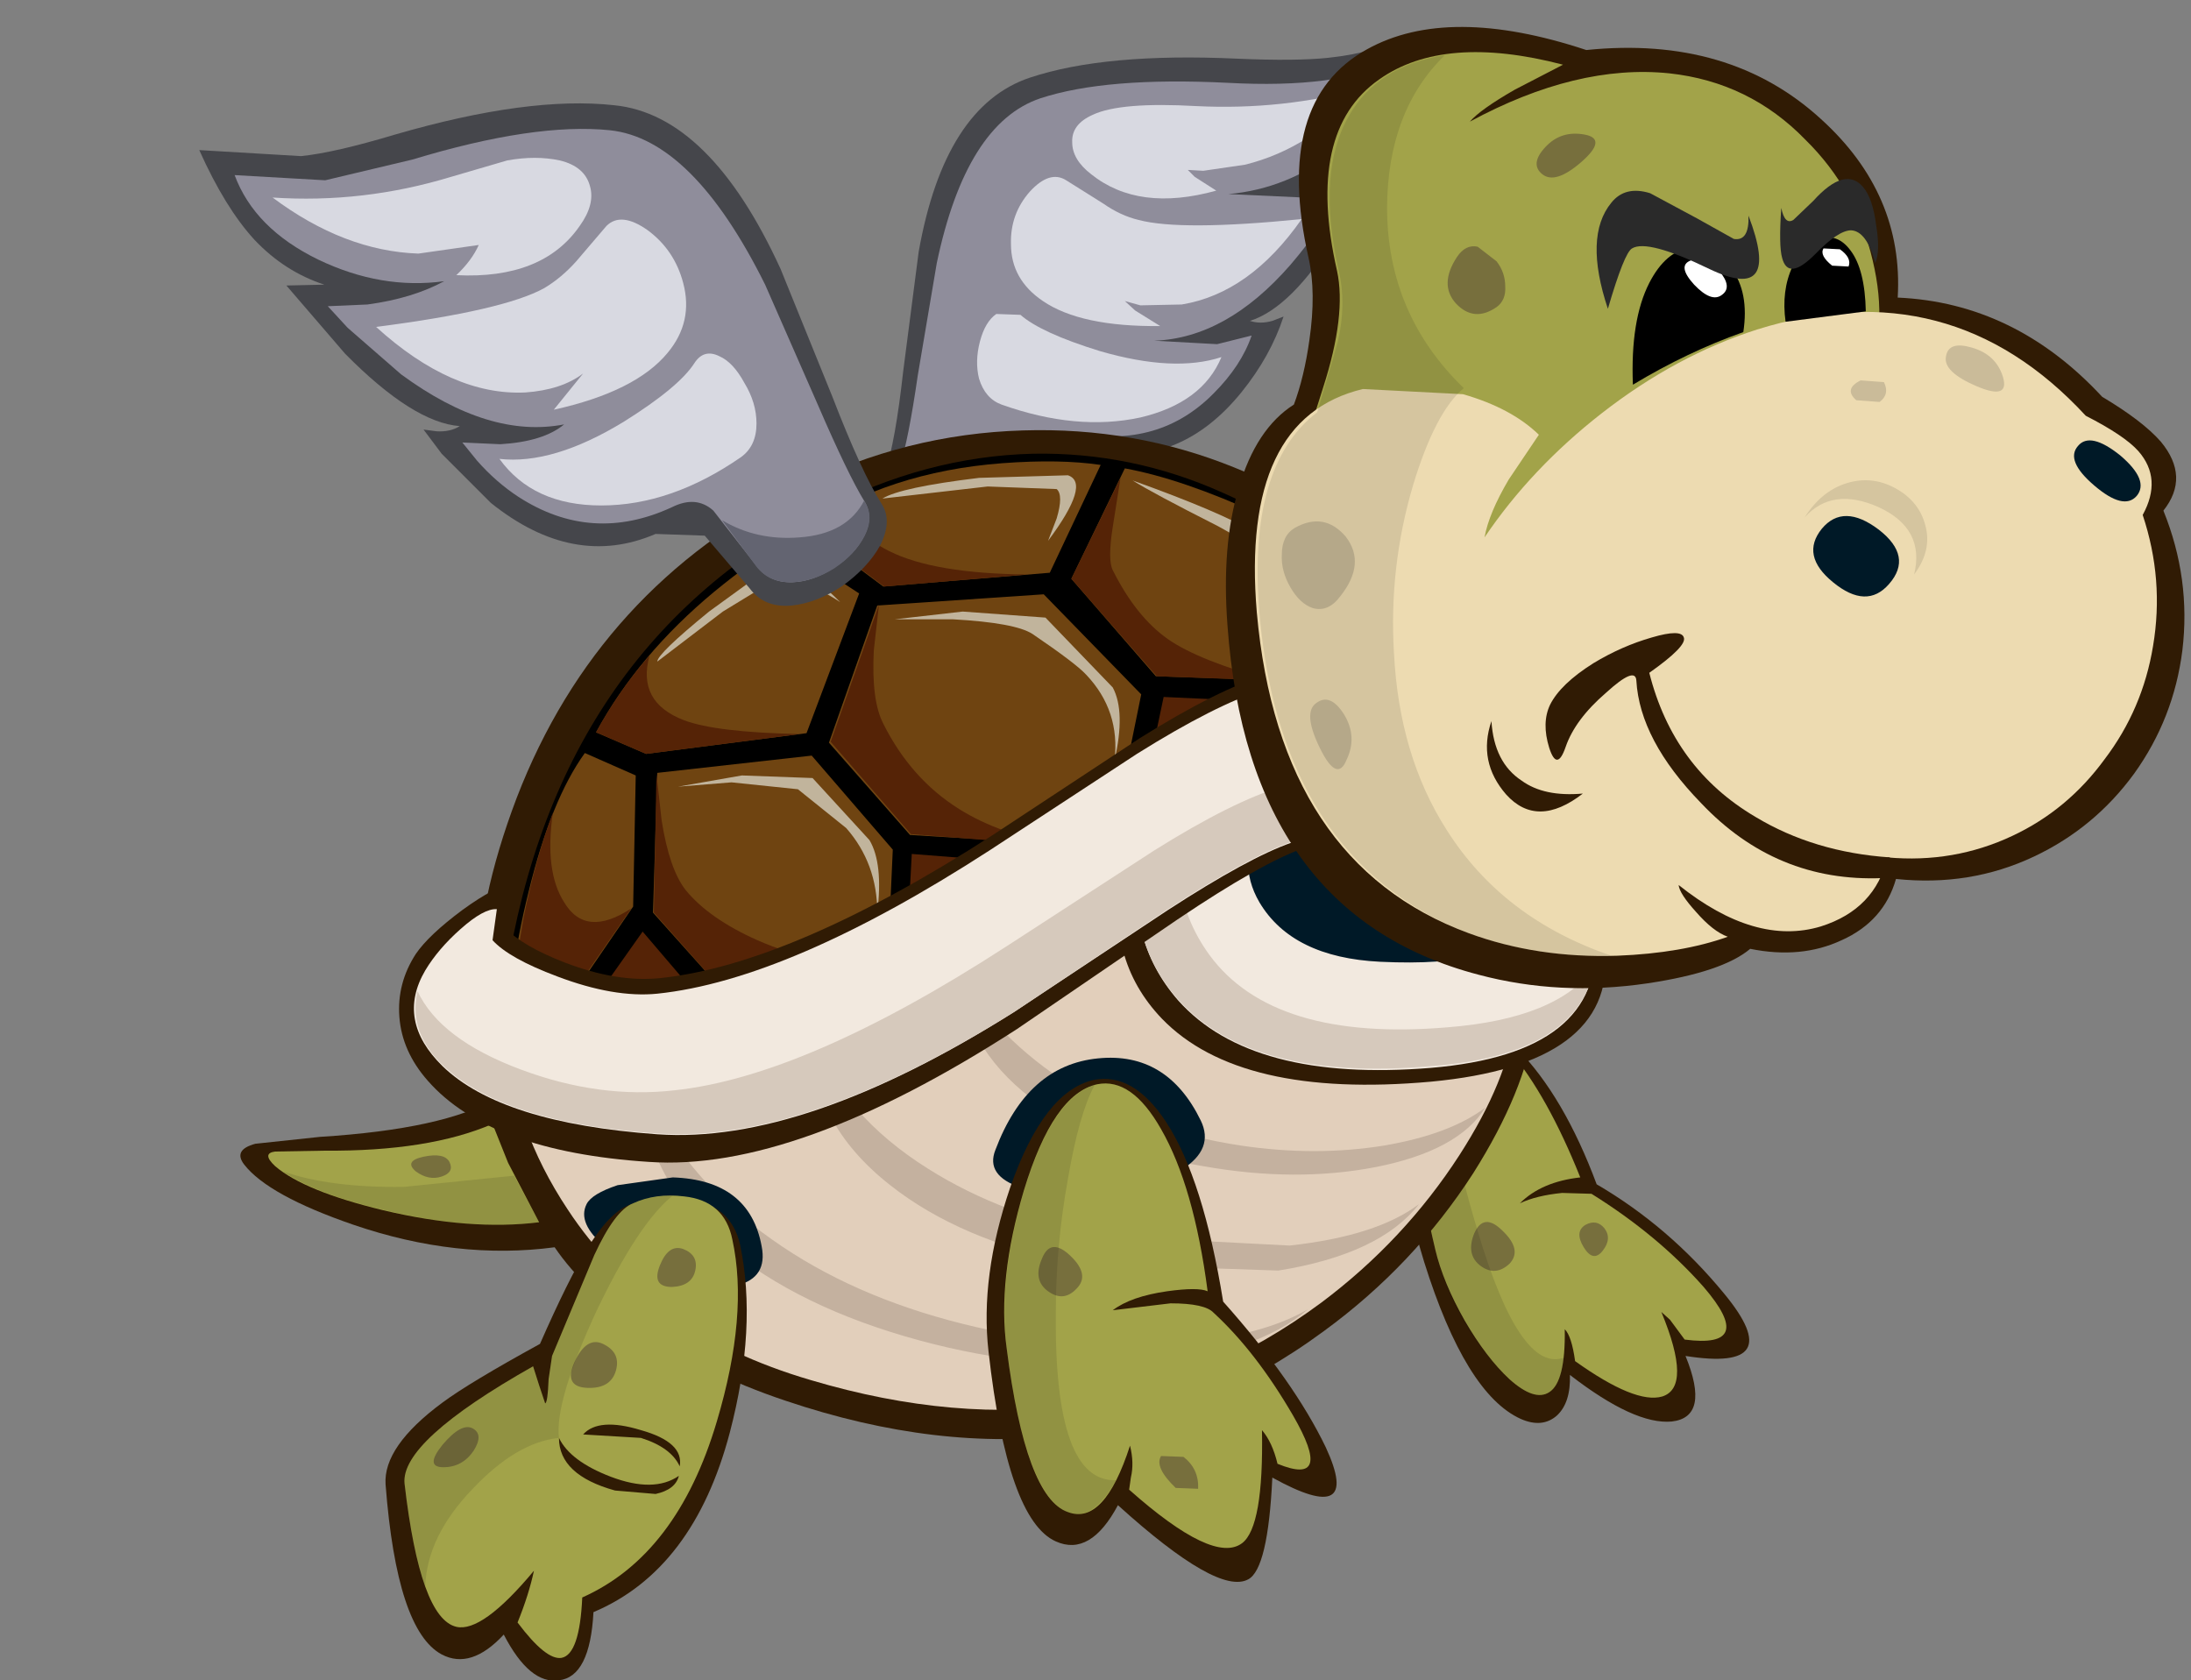 <?xml version="1.0" encoding="UTF-8" standalone="no"?>
<svg xmlns:ffdec="https://www.free-decompiler.com/flash" xmlns:xlink="http://www.w3.org/1999/xlink" ffdec:objectType="frame" height="97.4px" width="127.0px" xmlns="http://www.w3.org/2000/svg">
  <rect width="100%" height="100%" fill="#808080" stroke="none"/>
  <g transform="matrix(1.0, 0.0, 0.0, 1.0, 68.85, 49.85)">
    <use ffdec:characterId="87" height="95.85" transform="matrix(1.0, 0.0, 0.0, 1.0, -57.3, -48.3)" width="115.05" xlink:href="#shape0"/>
  </g>
  <defs>
    <g id="shape0" transform="matrix(1.0, 0.0, 0.0, 1.0, 57.3, 48.3)">
      <path d="M11.75 -42.9 Q10.6 -40.95 8.7 -39.85 10.0 -39.75 10.75 -40.25 9.95 -38.3 8.6 -36.2 6.0 -32.0 3.6 -31.25 4.2 -31.05 4.9 -31.25 L5.55 -31.5 Q4.8 -29.2 3.1 -27.1 -0.35 -22.85 -5.2 -23.6 -6.95 -23.9 -7.8 -22.95 L-9.4 -19.8 Q-9.9 -18.65 -11.35 -18.45 -12.7 -18.25 -14.35 -18.85 -15.95 -19.4 -16.85 -20.4 -17.9 -21.45 -17.55 -22.45 -16.95 -24.25 -16.5 -28.3 L-15.6 -35.25 Q-14.1 -43.7 -9.15 -45.35 -4.8 -46.8 2.85 -46.45 6.25 -46.3 8.15 -46.5 11.0 -46.8 13.4 -48.0 12.85 -44.85 11.75 -42.9" fill="#45464b" fill-rule="evenodd" stroke="none"/>
      <path d="M1.5 -27.05 Q-1.65 -23.85 -6.45 -24.75 -7.9 -25.05 -8.55 -24.1 L-10.05 -20.8 Q-10.95 -18.8 -14.15 -19.8 -15.45 -20.25 -16.15 -21.05 -16.95 -21.9 -16.7 -22.8 -16.2 -24.3 -15.65 -28.1 L-14.55 -34.6 Q-12.85 -42.7 -8.55 -44.15 -4.75 -45.4 2.3 -45.05 8.7 -44.7 11.9 -46.3 11.6 -43.5 8.65 -41.15 5.8 -38.9 2.35 -38.6 L6.7 -38.4 8.8 -38.75 Q7.8 -36.65 5.95 -34.5 2.25 -30.25 -1.95 -30.1 L1.7 -29.9 3.7 -30.4 Q3.1 -28.65 1.5 -27.05" fill="#8f8d9b" fill-rule="evenodd" stroke="none"/>
      <path d="M0.5 -43.7 Q5.5 -43.45 10.25 -44.75 7.2 -41.25 3.3 -40.3 L0.9 -39.95 0.0 -40.0 0.4 -39.6 1.65 -38.8 Q-2.85 -37.55 -5.6 -39.75 -6.7 -40.6 -6.7 -41.6 -6.75 -42.65 -5.5 -43.2 -3.9 -43.95 0.5 -43.7" fill="#d8d9e1" fill-rule="evenodd" stroke="none"/>
      <path d="M-7.05 -39.4 L-4.9 -38.05 Q-3.9 -37.35 -2.85 -37.1 -0.4 -36.45 6.6 -37.15 3.6 -32.85 -0.35 -32.2 L-2.75 -32.15 -3.65 -32.4 -3.05 -31.85 -1.6 -30.95 Q-6.2 -30.9 -8.4 -32.4 -10.25 -33.65 -10.25 -35.7 -10.3 -37.45 -9.15 -38.75 -8.0 -40.0 -7.05 -39.4" fill="#d8d9e1" fill-rule="evenodd" stroke="none"/>
      <path d="M-9.7 -31.6 Q-8.5 -30.55 -5.1 -29.5 -0.8 -28.25 1.95 -29.15 0.85 -26.5 -2.75 -25.65 -6.45 -24.85 -10.8 -26.4 -11.75 -26.75 -12.1 -27.9 -12.35 -28.9 -12.05 -30.05 -11.75 -31.2 -11.1 -31.65 L-9.7 -31.6" fill="#d8d9e1" fill-rule="evenodd" stroke="none"/>
      <path d="M-10.05 -20.8 Q-10.95 -18.8 -14.15 -19.8 -15.45 -20.25 -16.15 -21.05 -16.95 -21.9 -16.7 -22.75 L-16.7 -22.8 Q-15.3 -21.35 -12.75 -21.75 -10.4 -22.1 -8.9 -23.55 L-10.05 -20.8" fill="#636471" fill-rule="evenodd" stroke="none"/>
      <path d="M19.1 10.95 Q21.8 13.7 23.7 18.8 27.9 21.25 31.1 25.15 34.85 29.7 28.85 28.75 30.3 32.3 28.05 32.55 25.9 32.75 22.15 29.85 22.2 31.45 21.4 32.2 20.55 32.95 19.3 32.4 16.1 30.95 13.7 23.3 11.75 16.9 12.15 12.95 12.55 9.45 14.6 8.9 16.6 8.4 19.1 10.95" fill="#301b04" fill-rule="evenodd" stroke="none"/>
      <path d="M23.4 19.35 Q27.25 21.75 29.9 24.75 33.0 28.35 28.8 27.8 L27.95 26.65 27.45 26.2 Q29.25 30.55 27.5 31.1 25.95 31.55 22.45 29.05 22.25 27.6 21.85 27.2 21.9 30.25 20.95 30.85 20.1 31.4 18.65 30.1 17.3 28.85 16.05 26.7 14.8 24.5 14.35 22.6 12.85 16.3 13.15 12.65 13.4 9.35 15.0 8.95 16.55 8.6 18.65 11.05 20.85 13.65 22.75 18.4 20.5 18.65 19.25 19.9 20.2 19.45 21.7 19.3 L23.4 19.35" fill="#a2a349" fill-rule="evenodd" stroke="none"/>
      <path d="M16.6 21.65 Q17.15 20.4 18.25 21.5 19.4 22.6 18.65 23.4 17.85 24.15 17.0 23.55 16.1 22.9 16.6 21.65" fill="#776f3d" fill-rule="evenodd" stroke="none"/>
      <path d="M23.05 21.15 Q23.7 20.8 24.15 21.35 24.6 21.95 24.05 22.65 23.5 23.35 22.95 22.45 22.4 21.55 23.05 21.15" fill="#776f3d" fill-rule="evenodd" stroke="none"/>
      <path d="M20.5 31.0 Q19.6 31.1 18.25 29.7 15.3 26.65 14.35 22.6 12.95 16.8 13.1 13.2 13.25 10.0 14.55 9.15 14.65 14.35 16.8 21.5 19.25 29.75 21.8 28.85 21.55 30.9 20.5 31.0" fill="#000000" fill-opacity="0.102" fill-rule="evenodd" stroke="none"/>
      <path d="M20.1 9.5 Q19.55 13.4 16.55 18.15 13.1 23.5 7.9 27.3 -5.65 37.3 -23.3 31.35 -28.1 29.75 -31.75 27.15 -35.0 24.95 -36.7 22.45 -42.35 23.2 -48.35 21.15 -53.3 19.45 -54.7 17.65 -55.35 16.8 -54.05 16.45 L-50.3 16.05 Q-43.1 15.6 -40.05 13.8 L-40.8 9.85 -41.2 7.4 Q-41.2 2.45 -38.9 -3.6 -34.2 -15.8 -22.45 -21.65 -16.35 -24.7 -9.55 -24.9 -3.1 -25.1 2.7 -22.75 8.45 -20.45 12.25 -16.15 16.2 -11.7 17.15 -6.1 18.45 -3.2 19.25 -0.1 20.65 5.2 20.1 9.5" fill="#301b04" fill-rule="evenodd" stroke="none"/>
      <path d="M-40.3 15.3 L-39.4 17.55 -37.6 21.0 Q-41.6 21.5 -46.65 20.3 -51.2 19.2 -52.9 17.75 -53.7 17.0 -52.9 16.9 L-50.05 16.85 Q-44.0 16.9 -40.3 15.3" fill="#a2a349" fill-rule="evenodd" stroke="none"/>
      <path d="M-30.15 7.0 Q-20.1 4.4 -9.6 3.05 3.25 1.35 10.65 2.5 19.65 3.85 18.95 9.3 18.55 12.75 15.75 17.1 12.55 22.05 7.75 25.65 -5.05 35.15 -21.85 30.15 -31.25 27.4 -35.95 20.25 -39.1 15.5 -39.45 10.4 -39.55 9.4 -30.15 7.0" fill="#e2cfbb" fill-rule="evenodd" stroke="none"/>
      <path d="M24.2 5.35 Q24.7 11.85 14.1 12.85 3.0 13.85 -1.5 9.2 -4.85 5.7 -3.8 0.45 -3.45 -1.45 -0.25 -3.0 2.65 -4.35 6.9 -4.95 L14.55 -5.2 Q18.35 -4.8 19.75 -3.35 21.25 -1.8 22.45 0.3 24.05 3.05 24.2 5.35" fill="#301b04" fill-rule="evenodd" stroke="none"/>
      <path d="M23.6 4.5 Q24.1 11.2 14.1 12.05 3.7 12.9 -0.55 8.15 -3.7 4.55 -2.75 -0.65 -2.35 -2.6 0.65 -4.1 3.35 -5.45 7.35 -6.1 L14.55 -6.35 Q18.1 -5.9 19.4 -4.45 20.8 -2.9 21.95 -0.75 23.45 2.1 23.6 4.5" fill="#f2e9df" fill-rule="evenodd" stroke="none"/>
      <path d="M0.0 -4.05 Q-1.65 1.5 1.25 5.5 4.95 10.55 15.05 9.7 21.4 9.2 23.55 6.25 22.6 11.3 14.1 11.95 3.7 12.85 -0.55 8.1 -3.7 4.55 -2.75 -0.7 L-1.5 -2.4 0.0 -4.05" fill="#d6c9bc" fill-rule="evenodd" stroke="none"/>
      <path d="M15.95 -2.0 L17.85 0.9 Q18.8 2.55 18.75 3.6 18.55 6.25 11.15 5.9 6.05 5.65 4.15 2.45 3.45 1.25 3.5 0.0 3.6 -1.15 4.4 -1.7 5.7 -2.55 10.95 -2.35 L15.95 -2.0" fill="#001927" fill-rule="evenodd" stroke="none"/>
      <path d="M15.75 -6.4 Q11.9 -6.95 4.45 -3.15 -4.7 2.05 -9.75 4.7 -18.75 9.5 -25.05 10.6 -33.45 12.15 -39.7 8.05 -37.1 -12.0 -21.15 -20.3 -15.2 -23.4 -8.95 -23.55 -3.25 -23.65 2.0 -21.3 7.0 -19.1 10.65 -15.1 14.25 -11.2 15.75 -6.4" fill="#000000" fill-rule="evenodd" stroke="none"/>
      <path d="M-1.85 -10.65 L-6.75 -16.3 -3.65 -22.7 Q-0.35 -22.1 4.25 -20.0 L8.15 -17.95 6.95 -10.35 -1.85 -10.65" fill="#6f4411" fill-rule="evenodd" stroke="none"/>
      <path d="M-10.75 -23.0 Q-7.4 -23.25 -5.05 -22.9 L-8.0 -16.65 -17.65 -15.85 -22.2 -19.25 Q-17.35 -22.5 -10.75 -23.0" fill="#6f4411" fill-rule="evenodd" stroke="none"/>
      <path d="M-34.3 -7.4 Q-31.85 -11.9 -27.45 -15.55 -25.2 -17.4 -23.5 -18.35 L-19.05 -15.45 -22.1 -7.35 -31.4 -6.15 -34.3 -7.4" fill="#6f4411" fill-rule="evenodd" stroke="none"/>
      <path d="M-32.0 -4.9 L-32.15 2.7 -36.05 8.4 -39.1 6.5 Q-38.85 4.4 -38.2 1.8 -36.9 -3.5 -34.95 -6.2 L-32.0 -4.9" fill="#6f4411" fill-rule="evenodd" stroke="none"/>
      <path d="M-18.0 -14.75 L-8.35 -15.4 -2.7 -9.6 -4.5 -0.75 -16.1 -1.45 -20.8 -6.8 -18.0 -14.75" fill="#6f4411" fill-rule="evenodd" stroke="none"/>
      <path d="M-2.75 -3.05 L-1.4 -9.45 6.15 -9.1 -2.75 -3.05" fill="#552306" fill-rule="evenodd" stroke="none"/>
      <path d="M-30.75 -5.05 L-21.8 -6.05 -17.1 -0.6 -17.4 6.05 -25.9 8.75 -31.0 3.05 -30.75 -5.05" fill="#6f4411" fill-rule="evenodd" stroke="none"/>
      <path d="M-9.65 0.15 L-16.3 5.3 -16.0 -0.35 -9.65 0.15" fill="#552306" fill-rule="evenodd" stroke="none"/>
      <path d="M-27.5 8.95 Q-29.8 10.3 -32.85 10.1 L-35.45 9.6 -31.6 4.15 -27.5 8.95" fill="#552306" fill-rule="evenodd" stroke="none"/>
      <path d="M-13.25 -2.95 Q-10.95 -1.5 -7.25 -0.8 L-16.05 -1.5 -20.7 -6.85 -17.9 -14.8 -18.2 -12.15 Q-18.35 -9.25 -17.65 -7.9 -16.05 -4.7 -13.25 -2.95" fill="#552306" fill-rule="evenodd" stroke="none"/>
      <path d="M-30.5 -2.3 Q-30.05 0.55 -29.1 1.75 -27.75 3.4 -24.95 4.65 -21.65 6.1 -17.75 6.25 L-25.95 8.7 -30.95 3.05 -30.8 -5.0 -30.5 -2.3" fill="#552306" fill-rule="evenodd" stroke="none"/>
      <path d="M-17.6 -15.85 L-22.15 -19.25 -19.1 -20.95 Q-19.75 -19.1 -17.3 -17.9 -14.7 -16.6 -9.3 -16.55 L-17.6 -15.85" fill="#552306" fill-rule="evenodd" stroke="none"/>
      <path d="M-6.75 -16.3 L-3.9 -22.15 -4.35 -19.3 Q-4.65 -17.4 -4.35 -16.8 -3.0 -14.1 -1.15 -12.8 0.65 -11.55 4.85 -10.4 L-1.8 -10.65 -6.75 -16.3" fill="#552306" fill-rule="evenodd" stroke="none"/>
      <path d="M-31.2 -11.85 Q-31.95 -9.15 -29.2 -8.1 -27.35 -7.4 -22.5 -7.3 L-31.4 -6.15 -34.3 -7.4 Q-33.0 -9.8 -31.2 -11.85" fill="#552306" fill-rule="evenodd" stroke="none"/>
      <path d="M-35.95 8.15 L-39.0 6.3 -38.5 3.35 Q-37.8 -0.1 -36.8 -2.75 -37.3 0.65 -36.15 2.45 -34.9 4.55 -32.25 2.8 L-35.95 8.15" fill="#552306" fill-rule="evenodd" stroke="none"/>
      <path d="M-4.25 -5.75 Q-3.9 -8.65 -5.9 -10.75 -6.5 -11.4 -9.0 -13.1 -10.0 -13.75 -13.6 -13.95 L-17.0 -13.95 -13.05 -14.4 -8.25 -14.05 -4.35 -10.0 Q-3.6 -8.6 -4.25 -5.75" fill="#c1b49c" fill-rule="evenodd" stroke="none"/>
      <path d="M-19.8 -1.85 L-22.6 -4.1 -26.45 -4.5 -29.55 -4.25 -25.85 -4.9 -21.75 -4.75 -18.45 -1.15 Q-17.65 0.2 -18.0 3.05 -18.0 0.2 -19.8 -1.85" fill="#c1b49c" fill-rule="evenodd" stroke="none"/>
      <path d="M3.85 -19.0 Q6.3 -17.55 5.5 -16.2 5.15 -17.5 1.75 -19.35 -2.1 -21.3 -3.2 -22.0 1.95 -20.15 3.85 -19.0" fill="#c1b49c" fill-rule="evenodd" stroke="none"/>
      <path d="M-8.1 -18.5 L-7.6 -19.8 Q-7.2 -21.15 -7.6 -21.5 L-11.6 -21.65 -17.7 -20.95 Q-16.65 -21.6 -12.1 -22.15 L-6.95 -22.3 Q-5.6 -21.85 -8.1 -18.5" fill="#c1b49c" fill-rule="evenodd" stroke="none"/>
      <path d="M-20.15 -14.95 Q-22.45 -16.45 -24.0 -16.2 L-26.95 -14.4 -30.75 -11.5 Q-30.75 -11.95 -27.75 -14.4 L-24.1 -17.05 Q-22.8 -17.6 -20.15 -14.95" fill="#c1b49c" fill-rule="evenodd" stroke="none"/>
      <path d="M17.25 14.35 Q15.7 16.85 10.9 17.8 6.25 18.7 0.9 17.75 -4.8 16.8 -8.55 14.2 -12.8 11.2 -13.25 6.85 -7.7 14.9 3.05 16.55 7.4 17.2 11.4 16.55 15.2 15.9 17.25 14.35" fill="#c4b19f" fill-rule="evenodd" stroke="none"/>
      <path d="M-4.7 21.8 L5.9 22.35 Q10.95 21.8 13.4 19.95 11.15 22.85 5.25 23.8 L-6.6 23.4 Q-13.2 22.05 -17.25 18.85 -21.9 15.2 -21.8 10.15 -20.0 14.8 -15.05 17.9 -10.7 20.65 -4.7 21.8" fill="#c4b19f" fill-rule="evenodd" stroke="none"/>
      <path d="M-24.1 22.0 Q-19.45 25.3 -13.0 26.9 -7.2 28.35 -1.55 28.05 3.95 27.8 6.95 26.05 3.9 28.7 -2.6 29.15 -8.9 29.65 -15.55 27.85 -22.55 25.95 -26.85 22.35 -31.7 18.2 -31.65 12.85 -29.45 18.25 -24.1 22.0" fill="#c4b19f" fill-rule="evenodd" stroke="none"/>
      <path d="M-0.35 17.95 Q-2.05 19.0 -4.95 19.3 L-9.65 19.0 Q-11.75 18.3 -11.15 16.8 -9.3 11.9 -5.2 11.5 -1.2 11.1 0.75 15.1 1.55 16.75 -0.35 17.95" fill="#001927" fill-rule="evenodd" stroke="none"/>
      <path d="M-34.85 19.95 Q-34.55 19.35 -33.05 18.85 L-29.85 18.4 Q-25.4 18.55 -24.7 22.4 -24.35 24.2 -26.1 24.65 L-30.0 24.3 Q-32.3 23.6 -33.8 22.4 -35.4 21.05 -34.85 19.95" fill="#001927" fill-rule="evenodd" stroke="none"/>
      <path d="M-1.25 15.2 Q0.9 18.5 2.05 25.6 6.15 30.2 8.0 34.05 10.15 38.7 4.9 35.8 4.65 41.1 3.5 41.7 1.75 42.65 -4.05 37.4 -5.65 40.4 -7.65 39.5 -10.45 38.25 -11.55 28.5 -12.05 24.15 -10.3 19.0 -8.35 13.4 -5.45 12.75 -3.15 12.3 -1.25 15.2" fill="#301b04" fill-rule="evenodd" stroke="none"/>
      <path d="M-1.55 15.6 Q0.35 18.9 1.15 25.0 0.6 24.75 -1.2 25.0 -3.3 25.3 -4.35 26.1 L-1.0 25.7 Q1.0 25.7 1.5 26.25 3.95 28.5 6.1 32.2 8.5 36.35 5.2 35.0 4.9 33.75 4.3 33.05 4.4 38.65 3.15 39.6 1.5 40.85 -3.4 36.5 L-3.3 35.8 Q-3.1 34.95 -3.35 33.95 -4.85 38.6 -6.95 37.8 -9.4 36.95 -10.5 28.3 -11.05 24.35 -9.5 19.15 -7.8 13.55 -5.25 13.0 -3.25 12.6 -1.55 15.6" fill="#a2a349" fill-rule="evenodd" stroke="none"/>
      <path d="M-29.15 19.65 Q-26.5 19.9 -25.95 22.3 -24.95 27.1 -26.55 33.2 -28.65 41.15 -34.45 43.6 -34.65 47.35 -36.45 47.55 -38.15 47.8 -39.65 44.9 -41.55 46.95 -43.25 46.05 -45.85 44.65 -46.5 36.2 -46.65 34.0 -43.2 31.45 -41.65 30.3 -37.55 28.05 -35.9 24.3 -34.85 22.6 -33.6 20.5 -32.4 20.0 -30.95 19.45 -29.15 19.65" fill="#301b04" fill-rule="evenodd" stroke="none"/>
      <path d="M-29.2 19.5 Q-26.85 19.75 -26.4 22.0 -25.45 26.35 -27.3 32.55 -29.6 40.3 -35.1 42.75 -35.25 46.05 -36.3 46.25 -37.2 46.4 -38.85 44.2 -38.2 42.6 -37.9 41.2 -40.9 44.8 -42.4 44.45 -44.5 43.95 -45.4 36.15 -45.65 33.7 -37.95 29.35 L-37.6 30.45 -37.25 31.5 Q-37.1 31.45 -37.05 30.1 L-36.85 28.75 -34.4 22.9 Q-33.2 20.3 -32.15 19.9 -30.85 19.3 -29.2 19.5" fill="#a2a349" fill-rule="evenodd" stroke="none"/>
      <path d="M19.95 -4.25 Q19.5 -2.7 18.45 -2.15 L15.9 -1.8 Q10.15 -1.85 6.75 -0.7 4.3 0.15 -0.6 3.45 L-9.9 9.8 Q-22.75 18.1 -31.25 17.5 -40.45 16.9 -44.05 12.8 -45.55 11.1 -45.7 9.1 -45.85 7.15 -44.75 5.45 -44.0 4.35 -42.05 2.9 -40.05 1.45 -39.3 1.5 L-39.55 3.95 Q-38.55 5.0 -36.1 5.95 -33.1 7.1 -30.6 6.85 -22.95 6.05 -11.3 -1.45 L-2.8 -7.05 Q1.75 -9.9 4.6 -10.75 11.25 -12.75 16.25 -10.55 18.5 -9.55 19.55 -7.9 20.6 -6.2 19.95 -4.25" fill="#301b04" fill-rule="evenodd" stroke="none"/>
      <path d="M19.8 -3.35 Q19.35 -1.85 18.2 -1.45 L15.4 -1.5 Q9.8 -2.25 6.0 -1.0 3.55 -0.15 -1.15 2.9 L-10.05 8.8 Q-22.25 16.5 -30.75 15.9 -39.8 15.25 -43.2 11.95 -45.9 9.3 -44.2 6.4 -43.45 5.15 -42.15 4.0 -40.8 2.8 -40.05 2.85 L-40.3 4.65 Q-39.35 5.7 -36.55 6.75 -33.25 8.0 -30.75 7.75 -23.1 6.95 -11.5 -0.55 L-2.95 -6.15 Q1.6 -9.0 4.45 -9.9 11.05 -11.9 16.1 -9.65 18.35 -8.65 19.35 -7.05 20.4 -5.35 19.8 -3.35" fill="#f2e9df" fill-rule="evenodd" stroke="none"/>
      <path d="M13.7 -5.0 Q17.4 -4.45 19.45 -2.55 18.9 -1.55 17.7 -1.4 L14.9 -1.65 Q9.85 -2.3 6.0 -1.05 3.55 -0.2 -1.15 2.85 L-10.05 8.8 Q-22.25 16.45 -30.75 15.85 -38.75 15.3 -42.35 12.6 -45.3 10.4 -44.65 7.6 -43.35 10.4 -38.65 12.15 -34.1 13.85 -29.75 13.35 -22.15 12.55 -10.5 5.0 L-1.95 -0.55 Q2.6 -3.4 5.45 -4.25 9.7 -5.55 13.7 -5.0" fill="#d6c9bc" fill-rule="evenodd" stroke="none"/>
      <path d="M-6.45 24.85 Q-7.2 25.65 -8.1 25.0 -9.0 24.35 -8.45 23.1 -7.95 21.85 -6.8 22.95 -5.65 24.05 -6.45 24.85" fill="#776f3d" fill-rule="evenodd" stroke="none"/>
      <path d="M-1.55 34.55 L-0.25 34.6 Q0.65 35.3 0.6 36.45 L-0.7 36.4 Q-1.95 35.2 -1.55 34.55" fill="#776f3d" fill-rule="evenodd" stroke="none"/>
      <path d="M-33.9 28.05 Q-32.85 28.55 -33.15 29.6 -33.45 30.65 -34.8 30.6 -36.2 30.55 -35.55 29.1 -34.85 27.6 -33.9 28.05" fill="#776f3d" fill-rule="evenodd" stroke="none"/>
      <path d="M-42.8 17.5 Q-42.5 18.1 -43.25 18.35 -44.0 18.6 -44.75 18.05 -45.45 17.45 -44.3 17.2 -43.1 16.95 -42.8 17.5" fill="#776f3d" fill-rule="evenodd" stroke="none"/>
      <path d="M-29.25 22.55 Q-28.35 22.9 -28.55 23.8 -28.75 24.7 -29.9 24.75 -31.1 24.75 -30.6 23.5 -30.1 22.25 -29.25 22.55" fill="#776f3d" fill-rule="evenodd" stroke="none"/>
      <path d="M-41.45 32.95 Q-40.8 33.3 -41.4 34.25 -42.05 35.2 -43.15 35.2 -44.25 35.2 -43.2 33.9 -42.1 32.6 -41.45 32.95" fill="#776f3d" fill-rule="evenodd" stroke="none"/>
      <path d="M-29.5 35.7 Q-29.7 36.5 -30.85 36.75 L-33.2 36.55 Q-36.45 35.65 -36.45 33.5 -35.8 34.85 -33.45 35.75 -30.95 36.7 -29.5 35.7" fill="#301b04" fill-rule="evenodd" stroke="none"/>
      <path d="M-35.05 33.3 Q-34.15 32.3 -31.7 33.05 -29.2 33.75 -29.45 35.15 -29.95 34.05 -31.7 33.5 L-35.05 33.3" fill="#301b04" fill-rule="evenodd" stroke="none"/>
      <path d="M36.7 -42.95 Q41.5 -38.6 41.15 -32.6 47.95 -32.3 53.0 -26.85 55.35 -25.45 56.4 -24.25 58.1 -22.2 56.55 -20.25 58.15 -16.3 57.65 -12.15 57.15 -8.2 54.85 -5.0 52.55 -1.85 49.05 -0.2 45.35 1.55 41.05 1.1 40.35 3.55 37.9 4.65 35.55 5.75 32.6 5.15 31.0 6.5 26.65 7.15 21.55 7.9 16.85 6.65 3.5 3.15 2.3 -13.6 1.95 -18.25 2.95 -21.55 3.95 -25.0 6.15 -26.4 6.75 -28.0 7.05 -30.15 7.45 -32.9 7.0 -34.9 4.95 -44.0 10.4 -47.0 15.1 -49.6 23.1 -46.95 31.4 -47.8 36.7 -42.95" fill="#301b04" fill-rule="evenodd" stroke="none"/>
      <path d="M39.7 -34.75 Q40.65 -30.75 39.25 -27.9 35.55 -20.35 29.6 -16.9 24.7 -14.1 18.75 -14.25 13.95 -14.45 9.85 -16.35 6.2 -18.1 6.2 -19.5 6.2 -22.4 7.85 -27.4 9.2 -31.6 8.65 -34.15 6.8 -42.25 11.1 -45.25 14.85 -47.9 21.75 -46.1 L18.95 -44.65 Q16.95 -43.5 16.35 -42.8 22.55 -46.15 27.9 -45.6 32.55 -45.1 35.8 -41.75 38.75 -38.85 39.7 -34.75" fill="#a2a349" fill-rule="evenodd" stroke="none"/>
      <path d="M33.0 -30.75 Q44.2 -34.25 52.05 -25.75 54.3 -24.6 55.1 -23.7 56.5 -22.1 55.35 -20.0 56.6 -16.25 55.95 -12.4 55.35 -8.75 53.15 -5.85 51.0 -2.9 47.8 -1.4 44.4 0.2 40.55 -0.15 39.85 2.85 36.7 3.85 32.9 5.0 28.45 1.45 28.5 1.95 29.45 3.0 30.45 4.15 31.3 4.45 28.65 5.4 24.9 5.55 20.25 5.7 16.3 4.25 5.3 0.2 4.0 -14.35 3.05 -25.6 10.15 -27.3 L15.95 -27.0 Q18.75 -26.2 20.35 -24.65 L18.6 -22.05 Q17.45 -20.1 17.2 -18.7 19.9 -22.7 24.0 -25.9 28.3 -29.25 33.0 -30.75" fill="#eddbb1" fill-rule="evenodd" stroke="none"/>
      <path d="M32.2 -30.6 Q28.95 -29.45 25.8 -27.55 25.65 -31.3 26.75 -33.45 27.7 -35.3 29.15 -35.5 30.6 -35.65 31.5 -34.3 32.55 -32.9 32.2 -30.6" fill="#000000" fill-rule="evenodd" stroke="none"/>
      <path d="M23.5 -11.4 Q25.15 -12.4 26.9 -12.9 28.6 -13.4 28.75 -12.9 28.95 -12.4 26.75 -10.85 28.15 -5.3 32.9 -2.5 36.3 -0.45 40.7 -0.15 L40.25 1.05 Q34.1 1.3 29.75 -3.3 26.2 -6.95 26.0 -10.4 25.95 -11.25 24.25 -9.7 22.45 -8.15 21.9 -6.55 21.4 -5.1 20.95 -6.5 20.5 -7.95 21.0 -9.0 21.6 -10.2 23.5 -11.4" fill="#301b04" fill-rule="evenodd" stroke="none"/>
      <path d="M22.9 -3.85 Q20.25 -1.8 18.45 -3.8 16.8 -5.7 17.6 -8.05 17.75 -5.65 19.35 -4.6 20.65 -3.65 22.9 -3.85" fill="#301b04" fill-rule="evenodd" stroke="none"/>
      <path d="M38.4 -21.9 Q39.8 -22.25 41.1 -21.5 42.4 -20.75 42.75 -19.4 43.15 -17.95 42.1 -16.55 42.75 -19.2 40.05 -20.45 37.35 -21.65 35.75 -19.85 36.8 -21.5 38.4 -21.9" fill="#000000" fill-opacity="0.102" fill-rule="evenodd" stroke="none"/>
      <path d="M29.15 -34.75 Q29.95 -35.1 30.8 -34.15 31.6 -33.2 30.95 -32.75 30.35 -32.3 29.35 -33.35 28.35 -34.45 29.15 -34.75" fill="#ffffff" fill-rule="evenodd" stroke="none"/>
      <path d="M39.3 -31.8 L34.65 -31.2 Q34.4 -33.0 35.05 -34.4 35.6 -35.7 36.6 -36.0 37.65 -36.35 38.4 -35.35 39.25 -34.25 39.3 -31.8" fill="#000000" fill-rule="evenodd" stroke="none"/>
      <path d="M37.8 -35.4 Q38.5 -34.9 38.3 -34.4 L37.35 -34.45 Q36.6 -35.05 36.85 -35.45 L37.8 -35.4" fill="#ffffff" fill-rule="evenodd" stroke="none"/>
      <path d="M32.5 -37.35 Q34.45 -32.25 30.25 -34.25 26.65 -36.0 25.75 -35.45 25.3 -35.2 24.35 -31.95 22.95 -36.15 24.55 -38.1 25.35 -39.1 26.8 -38.65 L29.5 -37.2 31.65 -36.0 Q32.55 -35.85 32.5 -37.35" fill="#2a2a2a" fill-rule="evenodd" stroke="none"/>
      <path d="M38.45 -36.5 Q37.7 -36.5 36.35 -35.1 34.8 -33.55 34.45 -34.9 34.25 -35.6 34.4 -37.8 34.6 -36.8 35.1 -37.1 L36.25 -38.2 Q38.1 -40.25 39.15 -39.0 39.7 -38.35 39.9 -36.8 40.15 -35.3 39.85 -34.6 39.35 -36.45 38.45 -36.5" fill="#2a2a2a" fill-rule="evenodd" stroke="none"/>
      <path d="M37.4 -16.1 Q35.5 -17.65 36.75 -19.2 38.0 -20.7 40.05 -19.15 42.05 -17.6 40.65 -16.0 39.35 -14.5 37.4 -16.1" fill="#001927" fill-rule="evenodd" stroke="none"/>
      <path d="M51.6 -24.0 Q52.3 -24.85 54.05 -23.45 55.75 -22.0 55.0 -21.1 54.25 -20.25 52.55 -21.7 50.85 -23.15 51.6 -24.0" fill="#001927" fill-rule="evenodd" stroke="none"/>
      <path d="M40.35 -27.7 Q40.7 -27.0 40.1 -26.55 L38.75 -26.65 Q38.0 -27.3 39.0 -27.8 L40.35 -27.7" fill="#cabb99" fill-rule="evenodd" stroke="none"/>
      <path d="M43.95 -29.2 Q44.1 -30.1 45.45 -29.7 46.85 -29.3 47.25 -28.0 47.65 -26.65 45.75 -27.45 43.75 -28.3 43.95 -29.2" fill="#cabb99" fill-rule="evenodd" stroke="none"/>
      <path d="M6.2 -19.25 Q7.9 -20.2 9.15 -18.75 10.35 -17.2 8.85 -15.3 8.15 -14.35 7.25 -14.6 6.5 -14.85 5.95 -15.8 5.4 -16.75 5.45 -17.7 5.45 -18.8 6.2 -19.25" fill="#cabb99" fill-rule="evenodd" stroke="none"/>
      <path d="M7.45 -9.1 Q8.25 -9.7 9.05 -8.45 9.85 -7.15 9.2 -5.8 8.65 -4.45 7.65 -6.5 6.65 -8.55 7.45 -9.1" fill="#cabb99" fill-rule="evenodd" stroke="none"/>
      <path d="M17.9 -32.05 Q16.6 -31.15 15.55 -32.25 14.55 -33.35 15.6 -34.95 16.1 -35.7 16.8 -35.55 L17.9 -34.7 Q18.4 -34.05 18.4 -33.25 18.45 -32.45 17.9 -32.05" fill="#776f3d" fill-rule="evenodd" stroke="none"/>
      <path d="M20.55 -39.75 Q19.8 -40.35 20.75 -41.35 21.65 -42.3 23.0 -42.05 24.35 -41.8 22.8 -40.45 21.3 -39.15 20.55 -39.75" fill="#776f3d" fill-rule="evenodd" stroke="none"/>
      <path d="M16.0 -27.35 Q14.35 -26.0 13.05 -21.7 11.65 -16.95 11.95 -12.0 12.25 -6.05 15.0 -1.75 18.25 3.4 24.55 5.55 17.05 5.7 11.9 1.85 5.1 -3.2 4.15 -14.35 3.45 -22.85 7.5 -25.95 L8.7 -30.05 Q9.2 -32.25 8.75 -34.15 7.45 -39.9 9.35 -43.15 11.0 -46.05 14.9 -46.65 11.6 -43.45 11.55 -37.85 11.55 -31.65 16.0 -27.35" fill="#000000" fill-opacity="0.102" fill-rule="evenodd" stroke="none"/>
      <path d="M-5.4 13.05 Q-6.3 14.7 -6.95 18.5 -7.65 22.35 -7.65 26.25 -7.75 36.1 -4.15 35.95 -5.8 38.9 -7.55 37.45 -9.55 35.75 -10.5 28.3 -11.0 24.4 -9.55 19.35 -7.9 13.8 -5.4 13.05" fill="#000000" fill-opacity="0.102" fill-rule="evenodd" stroke="none"/>
      <path d="M-29.85 19.45 Q-31.85 21.05 -34.3 26.2 -36.7 31.4 -36.45 33.5 -38.9 33.75 -41.45 36.45 -44.1 39.2 -44.2 42.1 -44.95 40.1 -45.4 36.15 -45.65 33.7 -37.95 29.35 L-37.6 30.45 -37.25 31.5 Q-37.1 31.45 -37.05 30.1 L-36.85 28.75 -34.4 22.9 Q-33.2 20.3 -32.15 19.9 -31.2 19.45 -29.85 19.45" fill="#000000" fill-opacity="0.102" fill-rule="evenodd" stroke="none"/>
      <path d="M-39.05 18.3 L-37.6 21.0 Q-41.35 21.5 -46.1 20.4 -50.4 19.45 -52.45 18.05 -49.75 19.0 -45.45 18.95 L-39.05 18.3" fill="#000000" fill-opacity="0.102" fill-rule="evenodd" stroke="none"/>
      <path d="M-17.75 -20.65 Q-17.1 -19.65 -17.85 -18.2 -18.55 -16.95 -20.0 -15.9 -21.5 -14.9 -22.95 -14.75 -24.55 -14.6 -25.4 -15.75 L-28.0 -18.8 -30.85 -18.9 Q-35.6 -16.85 -40.4 -20.7 L-43.25 -23.55 -44.3 -24.95 -43.55 -24.85 Q-42.75 -24.8 -42.2 -25.15 -44.9 -25.35 -48.85 -29.35 L-52.25 -33.3 -50.05 -33.35 Q-52.35 -34.1 -54.1 -35.95 -55.8 -37.8 -57.3 -41.15 L-51.4 -40.8 Q-49.45 -41.0 -45.95 -42.05 -38.2 -44.3 -33.25 -43.75 -27.7 -43.2 -23.6 -34.25 L-20.6 -26.85 Q-18.9 -22.45 -17.75 -20.65" fill="#45464b" fill-rule="evenodd" stroke="none"/>
      <path d="M-18.75 -20.8 Q-18.2 -19.9 -18.75 -18.8 -19.3 -17.7 -20.5 -16.95 -21.7 -16.15 -22.9 -16.1 -24.25 -16.05 -25.0 -17.05 L-27.5 -20.25 Q-28.5 -21.15 -29.9 -20.45 -34.55 -18.3 -38.8 -21.05 -40.1 -21.9 -41.2 -23.15 L-42.05 -24.2 -39.85 -24.1 Q-37.35 -24.25 -36.15 -25.25 -40.5 -24.4 -45.6 -28.15 L-48.7 -30.85 -49.85 -32.1 -47.55 -32.2 Q-44.95 -32.55 -43.1 -33.55 -46.75 -33.05 -50.4 -34.8 -54.1 -36.6 -55.25 -39.7 L-50.0 -39.4 -44.95 -40.6 Q-37.85 -42.75 -33.5 -42.3 -28.7 -41.8 -24.5 -33.35 L-21.45 -26.4 Q-19.7 -22.35 -18.75 -20.8" fill="#8f8d9b" fill-rule="evenodd" stroke="none"/>
      <path d="M-35.25 -36.75 Q-37.4 -33.65 -42.4 -33.9 -41.5 -34.75 -41.1 -35.65 L-44.6 -35.15 Q-48.9 -35.3 -53.05 -38.4 -47.8 -38.05 -42.7 -39.6 L-39.45 -40.55 Q-37.8 -40.85 -36.4 -40.55 -34.95 -40.2 -34.65 -39.05 -34.35 -38.0 -35.25 -36.75" fill="#d8d9e1" fill-rule="evenodd" stroke="none"/>
      <path d="M-33.7 -36.75 Q-32.85 -37.6 -31.3 -36.5 -29.75 -35.35 -29.25 -33.45 -28.65 -31.2 -30.15 -29.4 -32.0 -27.15 -36.75 -26.1 L-35.05 -28.2 Q-36.3 -27.25 -38.4 -27.1 -42.65 -26.9 -47.05 -30.9 -39.65 -31.85 -37.3 -33.15 -36.3 -33.75 -35.45 -34.7 L-33.7 -36.75" fill="#d8d9e1" fill-rule="evenodd" stroke="none"/>
      <path d="M-28.6 -28.8 Q-28.05 -29.65 -27.15 -29.2 -26.35 -28.85 -25.7 -27.65 -25.0 -26.5 -25.0 -25.3 -25.0 -24.0 -25.9 -23.35 -29.95 -20.55 -34.0 -20.55 -37.95 -20.55 -39.9 -23.25 -36.8 -22.9 -32.7 -25.4 -29.5 -27.4 -28.6 -28.8" fill="#d8d9e1" fill-rule="evenodd" stroke="none"/>
      <path d="M-18.75 -18.75 Q-19.3 -17.7 -20.5 -16.9 -21.7 -16.15 -22.9 -16.1 -24.25 -16.05 -25.0 -17.0 L-27.0 -19.7 Q-25.0 -18.5 -22.5 -18.7 -19.75 -18.9 -18.75 -20.85 L-18.75 -20.8 Q-18.15 -19.9 -18.75 -18.75" fill="#636471" fill-rule="evenodd" stroke="none"/>
    </g>
  </defs>
</svg>
